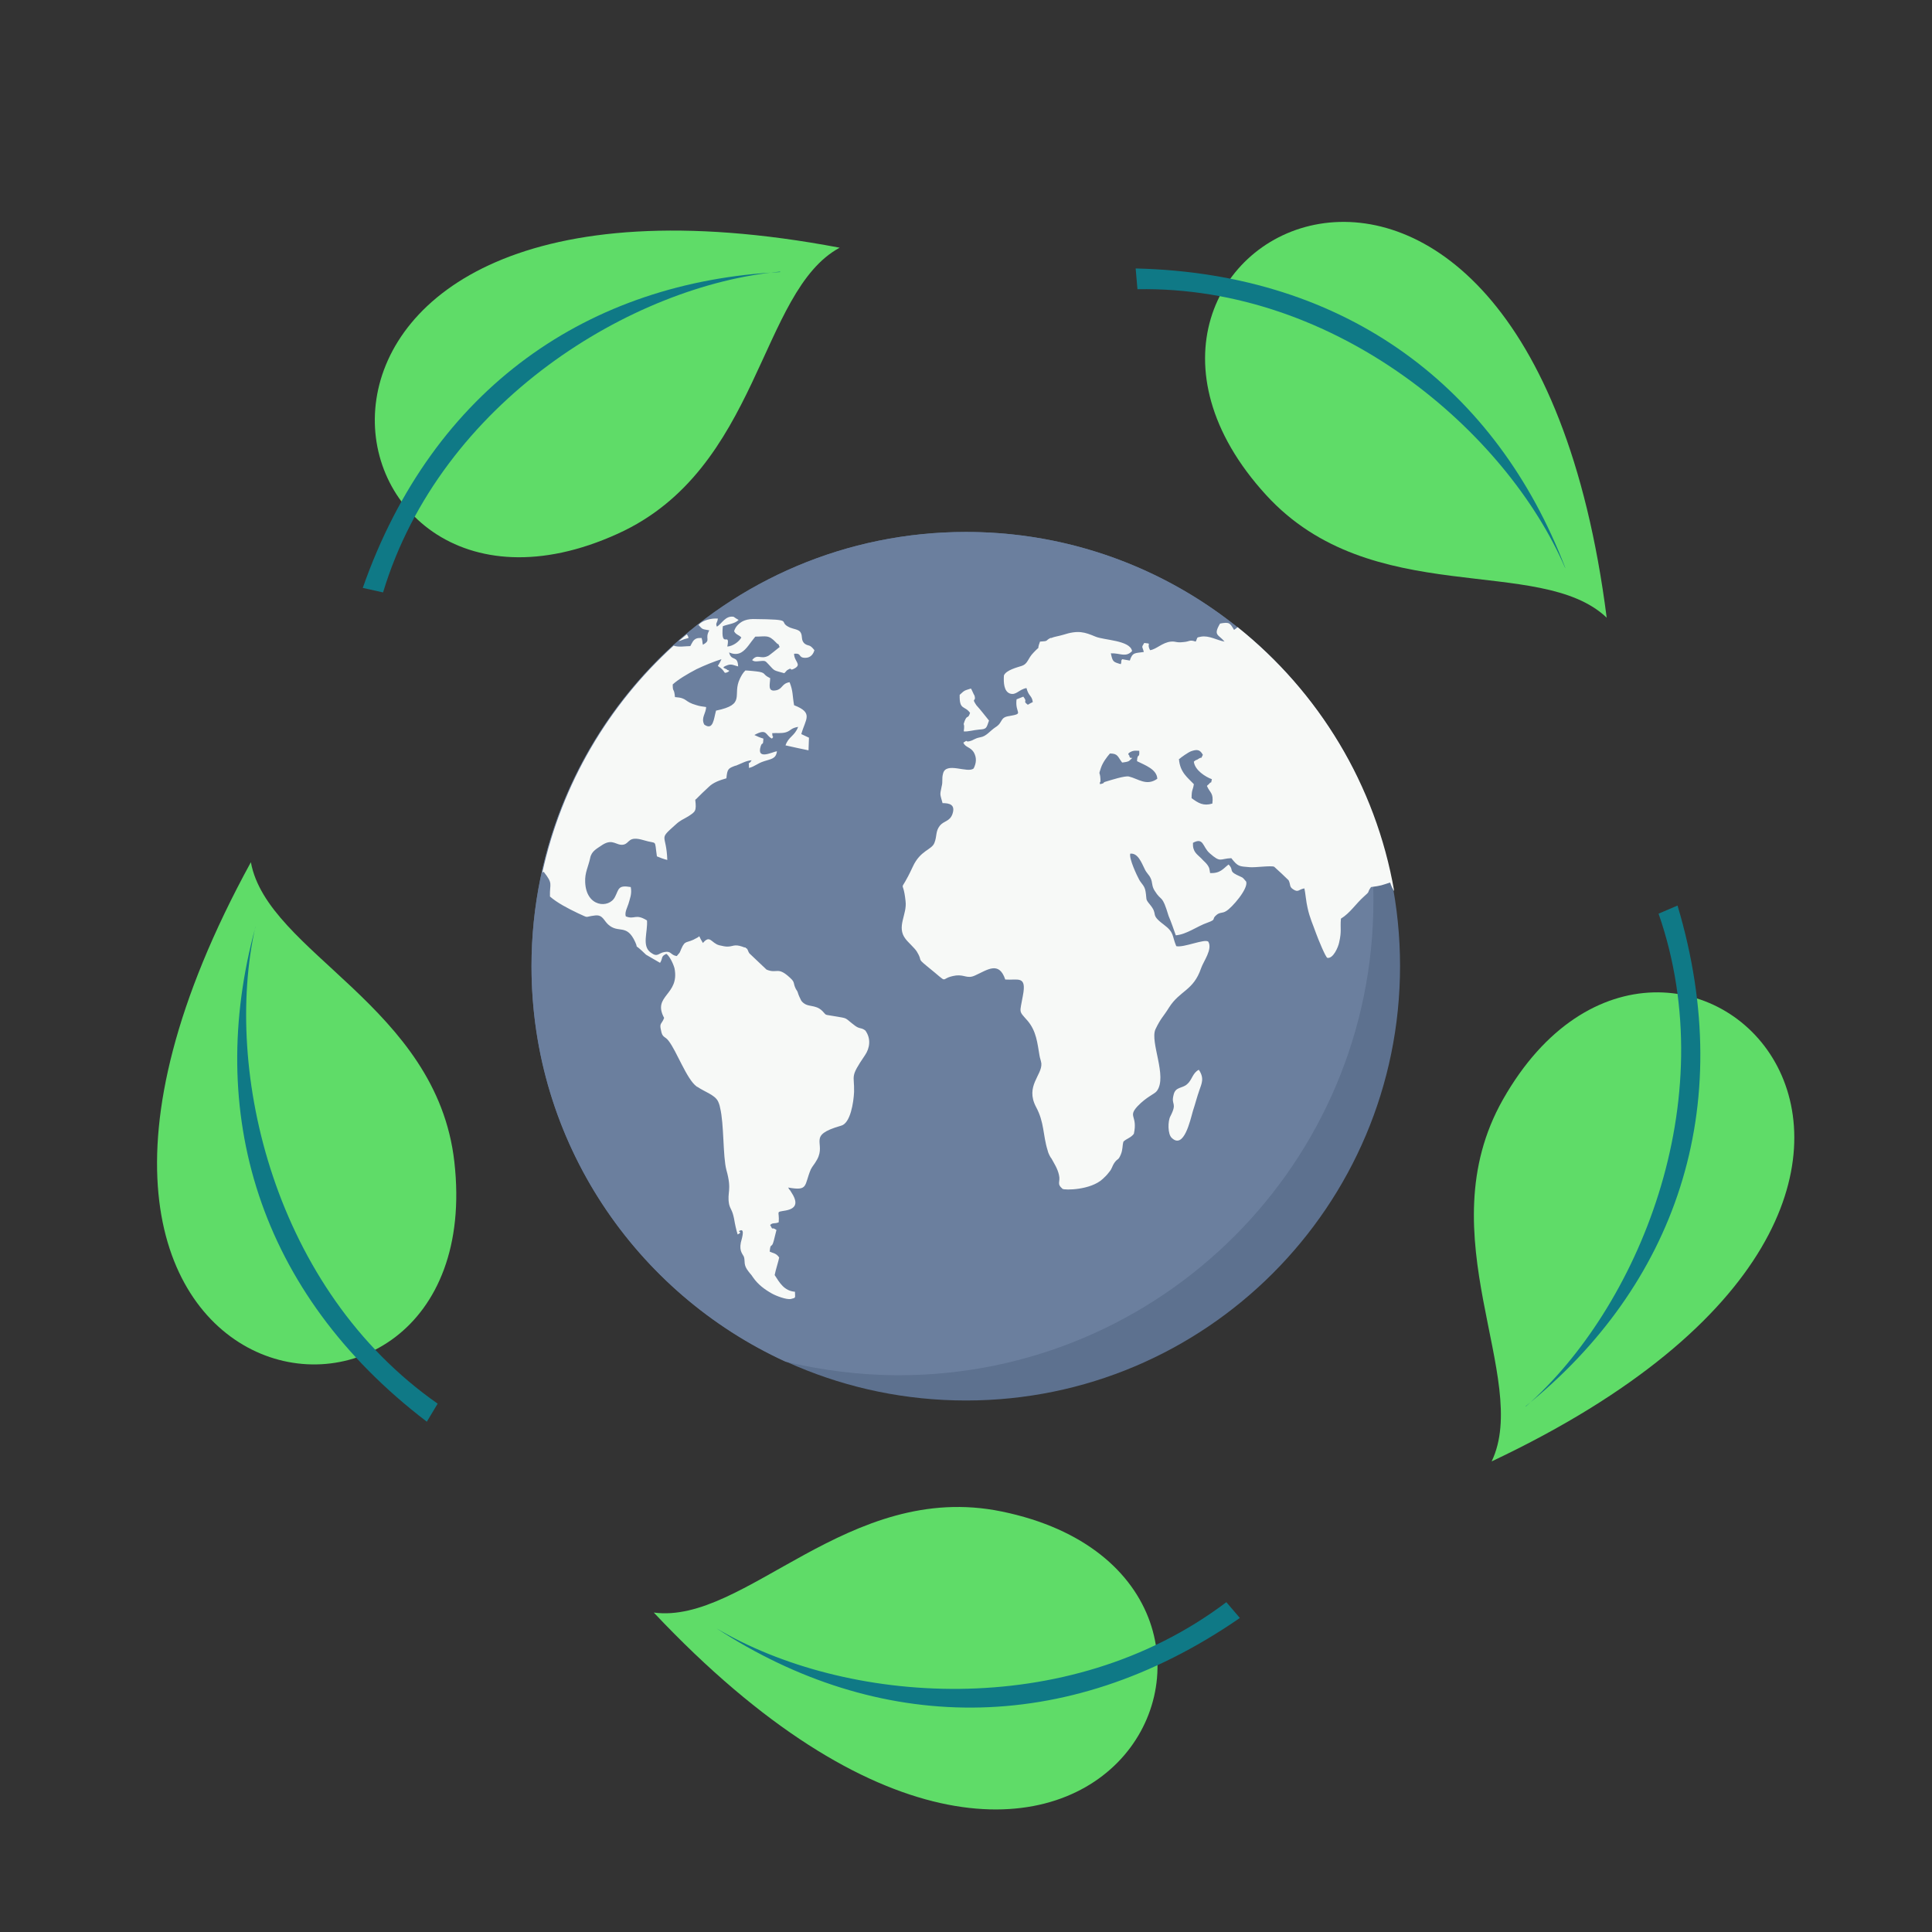 <!DOCTYPE svg PUBLIC "-//W3C//DTD SVG 1.1//EN" "http://www.w3.org/Graphics/SVG/1.1/DTD/svg11.dtd">

<!-- Uploaded to: SVG Repo, www.svgrepo.com, Transformed by: SVG Repo Mixer Tools -->
<svg height="100px" width="100px" version="1.1" id="Layer_1" xmlns="http://www.w3.org/2000/svg" xmlns:xlink="http://www.w3.org/1999/xlink" viewBox="0 0 511.88 511.88" xml:space="preserve" fill="#000000">

<rect x="0" y="0" width="511.88" height="511.88" fill="#333333" stroke="none"/>

<g id="SVGRepo_bgCarrier" stroke-width="0"/>

<g id="SVGRepo_tracerCarrier" stroke-linecap="round" stroke-linejoin="round"/>

<g id="SVGRepo_iconCarrier">  <path style="fill:#5D718F;" d="M255.94,140.94c63.597,0,115,51.523,115,115c0,63.597-51.523,115.119-115,115.119 c-63.597,0-115.119-51.523-115.119-115.119S192.344,140.94,255.94,140.94z"/> <path style="fill:#6B7F9E;" d="M255.94,140.94c45.546,0,84.995,26.538,103.643,64.912c2.749,10.4,4.304,21.398,4.304,32.755 c0,69.454-56.304,125.759-125.759,125.759c-10.281,0-20.322-1.315-30.005-3.586c-39.688-18.17-67.302-58.217-67.302-104.719 C140.821,192.463,192.344,140.94,255.94,140.94z"/> <path style="fill:#F7F9F7;" d="M327.905,166.164c21.398,17.095,36.58,41.72,41.481,69.932c-0.359-0.478-0.717-1.195-1.076-2.271 c-2.271,0.717-2.271,0.837-5.021,1.195l-0.12,0.12c-1.076,1.554,0,0.837-1.793,2.391c-2.152,1.913-3.706,4.423-6.097,5.858 c-0.239,2.63,0.239,3.228-0.478,6.336c-0.239,1.195-1.554,4.304-3.108,4.064c-0.478-0.12-2.51-5.14-2.989-6.455 c-0.837-2.391-1.674-4.064-2.271-6.814c-0.359-1.435-0.598-4.184-0.837-5.14c-1.554,0.239-1.554,1.195-2.989,0.239 c-1.076-0.717-0.598-1.195-1.195-2.391c-1.195-1.195-2.51-2.391-3.825-3.586c-0.956-0.359-4.782,0.239-6.455,0.12 c-2.869-0.239-3.108-0.12-4.901-2.391c-3.108,0.12-2.749,1.315-5.738-1.315c-1.913-1.674-1.554-4.304-4.423-2.749 c-0.12,2.391,1.076,2.989,2.152,4.064c0.717,0.837,1.674,1.435,2.152,2.63c0,0,0.239,1.076,0.239,1.315 c2.749,0.12,3.467-1.195,4.901-2.271c1.435,1.435,0,1.674,2.152,2.749c1.674,0.837,1.315,0.359,2.51,1.793 c0.598,1.913-3.825,6.933-5.26,7.77c-1.076,0.717-1.674,0.239-2.63,1.076c-1.435,1.195,0.239,1.076-2.391,2.032 c-2.749,0.956-5.499,3.108-8.368,3.347c-0.598-1.674-1.195-3.467-1.913-5.14c-1.793-5.977-1.793-3.586-3.706-6.694 c-0.837-1.315-0.478-2.152-1.076-3.347c-0.359-0.837-1.076-1.315-1.554-2.391c-0.837-1.674-1.793-4.304-3.825-4.064 c-0.359,1.315,1.793,5.858,2.391,6.933c0.598,1.076,1.435,1.554,1.674,3.108c0.359,2.152-0.12,1.913,1.076,3.347 c2.51,2.989-0.12,2.51,3.706,5.379c2.869,2.152,2.152,2.869,3.347,5.738c1.913,0.478,7.531-2.032,8.488-1.195 c1.195,2.032-1.315,5.26-1.913,7.053c-2.032,5.977-5.618,5.858-8.488,10.4c-1.554,2.51-2.152,2.749-3.586,5.738 c-1.554,3.347,3.228,12.552,0.359,16.377c-0.598,0.837-2.63,1.435-5.14,4.064c-2.63,2.869,0.12,2.391-0.956,7.292 c-0.837,1.076-1.793,1.195-2.749,2.032c-0.359,1.195-0.12,2.032-0.717,3.467c-0.717,1.674-0.717,0.837-1.674,2.152 c-0.717,1.076-0.598,1.554-1.435,2.51c-0.717,0.956-1.076,1.195-1.674,1.793c-3.228,2.989-10.042,2.989-10.639,2.63 c-1.674-1.435-0.478-1.793-0.956-3.706c-0.359-1.674-1.315-3.108-2.032-4.423l-0.12-0.12c-0.359-0.598-0.717-1.315-0.837-1.913 c-1.315-4.184-0.837-7.412-3.108-11.596c-2.869-5.499,1.674-8.368,1.435-11.476c-0.12-0.837-0.359-1.315-0.478-2.032 c-0.598-3.467-0.837-6.455-3.108-9.205c-2.51-2.869-2.152-1.913-1.315-6.694c1.076-5.499-1.315-4.064-4.662-4.304 c-1.674-5.021-4.782-2.51-8.009-1.076c-2.032,0.956-2.749-0.239-5.021,0c-5.021,0.717-1.076,2.869-7.77-2.51 c-2.749-2.271-0.956-1.076-2.63-3.825c-0.598-0.956-2.271-2.391-2.989-3.347c-2.51-3.228,0.478-6.455,0-10.042 c-0.717-6.814-1.913-0.837,1.913-9.085c2.032-4.423,5.021-4.423,5.738-6.336c0.717-1.793,0.239-2.989,1.435-4.543 c1.076-1.315,2.63-1.076,3.347-3.108c0.837-2.51-0.837-2.869-2.63-2.869c-0.717-2.63-0.717-2.032-0.239-4.423 c0.359-1.315,0-2.032,0.359-3.347c0.717-3.347,6.575,0,8.129-1.435c0.717-1.434,0.837-2.869,0-4.304 c-0.956-1.435-2.152-1.195-2.749-2.51c1.434-0.956,0.359-0.12,1.554-0.359c1.435-0.359,1.195-0.717,2.989-1.076 c1.554-0.239,2.51-1.674,3.945-2.63c2.152-1.315,1.076-2.63,3.706-2.989c4.064-0.717,1.435-0.598,1.913-4.423 c0.598-0.239,1.195-0.478,1.793-0.717c1.315,1.674-0.359,0.956,1.195,2.152c0.359-0.239,0.837-0.478,1.315-0.717 c-0.239-1.793-1.076-1.435-1.674-3.706c-2.032,0.359-2.749,2.032-4.423,1.435c-1.554-0.598-1.674-2.869-1.554-4.782 c0.598-1.435,3.586-2.152,4.662-2.51c1.793-0.598,1.554-1.913,3.228-3.586c2.152-2.271,0.598,0,1.674-2.869 c2.391-0.12,1.315-0.239,2.749-0.956h0.12h0.12c0.837-0.359,1.913-0.478,3.108-0.837c4.064-1.315,5.738-0.717,8.607,0.478 c2.271,0.956,9.205,0.956,9.683,3.825c-1.674,1.793-3.228,0.478-5.618,0.598c0.478,2.271,0.598,2.271,2.63,2.869 c0.359-1.076-0.12-0.598,0.359-1.315c0.717,0.12,1.315,0.239,2.032,0.359c0.717-2.271,1.435-1.913,3.706-2.271 c-0.359-1.554-0.717-1.076,0.12-2.391c2.271,0.239,0.478,0,1.554,1.913c1.674-0.239,3.228-2.032,5.499-2.271 c1.435-0.12,1.315,0.359,3.347,0.12c1.674-0.12,1.554-0.717,3.228-0.12c0.598-1.076,0-1.076,1.435-1.315 c2.152-0.359,4.184,0.956,6.216,1.315c-1.554-1.913-3.108-1.554-1.195-4.782c2.51-0.478,2.63-0.12,3.706,1.674 c0.598-0.359,0.837-0.717,1.195-0.837L327.905,166.164z M143.69,231.195c5.14-23.55,17.573-44.47,34.787-60.13 c1.315,0.478,3.108,0.12,4.423,0.12c0.478-0.837,0.717-1.674,1.674-2.032c0.359-0.12,0.717-0.12,1.315-0.12 c0.12,0.478,0.239,0.837,0.239,1.315c0,0,0.12,0.359,0,0.239c0-0.12,0.12,0.12,0.12,0.239c2.271-1.315,0.359-1.435,1.674-3.825 c-1.913-0.359-1.674-0.12-2.869-1.435c1.195-1.315,3.467-1.793,5.14-1.674c-0.12,1.195-0.717,1.195-0.239,2.152 c1.315-0.837,2.271-2.989,4.423-2.63c0.359,0.239,0.837,0.598,1.315,0.837c-1.076,1.076-2.749,1.076-4.184,1.674 c-0.598,6.455,2.032,1.076,1.195,5.379c1.554-0.12,3.108-1.315,3.706-2.391c-0.598-0.717-1.435-0.717-1.913-1.674 c0.359-1.195,1.195-2.032,2.271-2.63c0.717-0.359,1.674-0.598,2.749-0.598c11.715,0.12,6.097,0.598,9.802,2.271 c0.837,0.359,2.271,0.478,2.749,1.195c0.717,1.076,0,2.152,1.195,3.108c1.076,0.717,1.195,0,2.51,1.674 c-0.239,0.956-0.956,2.032-2.391,2.032c-2.032,0-0.837-1.315-2.989-1.076c0,2.032,2.032,2.749,0.239,3.825 c-1.674,0.956-0.598-0.359-1.793,0.359c0,0-0.12,0.12-0.239,0.12c-0.12,0.12-0.12,0.12-0.239,0.239 c-0.239,0.239-0.359,0.478-0.598,0.598c-2.989-0.837-2.391-0.478-4.184-2.391c-0.717-0.717-0.717-0.956-1.913-0.837 c-0.717,0-1.674,0.359-2.391-0.239c1.435-1.793,2.152-0.12,4.184-1.076c0.359-0.12,2.63-2.032,3.108-2.391 c-0.598-1.435-0.12-0.239-0.956-1.195c-2.032-2.152-2.63-1.554-5.499-1.554c-1.315,1.554-2.271,3.347-3.706,4.184 c-0.837,0.478-1.913,0.598-3.228,0c0.598,2.51,2.271,0.598,2.391,3.706c-1.076-0.239-1.674-0.717-2.749-0.359 c-2.391,0.837-0.239,0.837-0.12,1.315c0,0,1.076,0.12,0,0.598c-1.195,0.478-0.239-0.239-2.51-1.674 c0.359-0.598,0.717-1.195,0.956-1.793c-1.913,0.598-4.304,1.554-6.575,2.63c-2.51,1.315-4.901,2.749-6.336,4.064 c0,2.271,0.359,0.717,0.598,3.347c3.467,0.239,2.271,1.195,5.738,2.152c0.717,0.239,1.554,0.359,2.51,0.478 c0,1.674-1.435,2.869-0.478,4.662c2.391,1.674,2.51-1.554,3.108-3.706c8.129-1.674,4.184-4.064,6.336-8.488 c0.359-0.717,0.717-1.435,1.435-2.152c0.598,0,3.108,0.239,3.706,0.359c1.793,0.359,0.837,0.717,2.869,1.674 c0,1.554-0.837,3.706,1.554,3.228c1.793-0.359,1.435-1.793,3.586-2.152c0.956,2.391,0.717,3.347,1.195,6.097 c5.26,2.032,2.989,3.706,1.913,7.651c0.717,0.359,1.315,0.598,2.032,0.956c0,1.076-0.12,2.271-0.12,3.347 c-0.12,0-5.618-1.195-6.097-1.315c0.837-2.391,2.391-2.391,3.347-4.901c-2.032,0.359-1.793,0.956-3.228,1.435 c-1.315,0.359-2.271,0.12-3.706,0.239c-0.478,1.554,0-1.435,0.12,0.598c0.12,0.717,0.478,0-0.12,0.837 c-1.793-0.837-1.195-2.869-4.662-0.956c0.717,0.359,1.554,0.717,2.391,0.956c-0.12,2.271-0.239,0.598-0.717,2.032 c-1.195,3.825,3.228,1.435,4.304,1.315c-0.239,2.032-1.554,2.032-3.347,2.63c-1.913,0.598-2.51,1.435-4.064,1.793 c0-2.391-0.359-0.359,0.717-2.032c-1.554,0.12-2.63,0.837-4.184,1.434h-0.12c-1.913,0.717-2.152,0.837-2.391,3.347 c-1.674,0.478-3.467,1.076-4.662,2.271c-1.195,1.076-2.271,2.152-3.347,3.228c-0.12,0.12-0.239,0.12-0.239,0.239 c0.359,2.989,0,3.108-1.793,4.304c-1.554,0.956-2.032,0.956-3.467,2.271c-4.662,4.184-2.391,2.152-2.152,9.324 c-0.956-0.239-1.913-0.598-2.749-0.956c-0.717-4.782,0.239-3.108-3.586-4.304c-4.064-1.195-3.586,0.837-5.26,1.195 c-1.913,0.359-2.749-1.674-5.499,0c-1.554,1.076-2.989,1.674-3.347,3.586c-0.478,2.271-1.434,3.825-1.315,6.336 c0.239,6.694,6.336,7.053,7.89,3.945c1.076-2.032,0.717-3.228,4.184-2.63c0.359,1.793-0.239,3.108-0.598,4.423 c-0.239,0.837-1.076,2.271-0.717,3.347c2.391,0.956,2.51-0.837,5.618,1.076c0.239,3.108-1.435,6.694,0.956,8.488 c1.913,1.435,2.032,0.12,3.706-0.12c1.793-0.359,1.554,0.837,3.228,1.076c0.956-1.195,0.598-0.478,1.195-1.913 c1.076-2.51,1.435-1.315,4.064-2.869c0.239-0.12,0.478-0.239,0.717-0.478c0.239,0.598,0.598,1.195,0.956,1.793 c1.913-2.271,2.152,0,4.304,0.598c0.956,0.239,1.674,0.359,2.152,0.359c1.554,0,1.793-0.717,3.945,0 c0.239,0.12,0.598,0.239,0.837,0.239c0,0,0.12,0,0.12,0.12c0,0,0.12,0.12,0.239,0.12c0.359,0.359,0.359,0.837,0.717,1.315 c1.554,1.435,2.989,2.869,4.543,4.304c2.869,1.195,2.869-0.956,6.216,2.152c1.435,1.315,0.717,1.315,1.554,2.989 c0.12,0.239,0.359,0.478,0.478,0.837c0.239,0.837,0.598,1.554,0.956,2.271c1.554,2.032,3.586,0.717,5.618,2.749 c1.195,1.195,0.239,0.837,2.989,1.315c4.184,0.717,2.51,0.239,5.738,2.63c1.195,0.837,1.554,0.359,2.63,1.195 c1.554,2.152,1.195,4.662-0.12,6.575c-4.064,5.977-2.749,5.021-2.869,9.683c-0.12,2.749-0.956,8.368-3.467,8.966 c-9.205,2.63-3.825,4.423-6.336,8.966c-0.717,1.315-1.195,1.674-1.674,2.63c-1.793,4.303-0.598,5.738-5.977,4.782 c0.478,0.956,0.239,0.239,0.717,1.076c1.674,2.51,1.913,4.423-1.435,5.021c-2.749,0.478-1.554,0-1.793,3.108 c-1.076,0.478-1.554,0-2.271,0.717c0.956,1.793,0.12,0.239,1.674,1.315c-0.239,0.956-0.478,1.913-0.717,2.869 c-0.598,2.271-0.837,0.239-1.076,2.869c0.956,0.478,1.674,0.359,2.51,1.554c-0.12,0.837-0.956,3.347-1.195,4.662 c1.315,2.032,2.51,4.184,5.379,4.423c0,1.674,0.359,1.554-1.076,1.913c-1.195,0.239-3.945-0.837-5.021-1.435 c-1.913-1.076-3.706-2.391-5.021-4.304c-0.717-1.076-0.478-0.598-1.195-1.554c-1.435-1.793-0.837-2.63-1.195-3.825 c-0.239-0.717-1.315-1.435-0.837-3.825c0.12-0.598,1.195-3.706-0.12-3.228c-1.195,0.478,0.956,0.239-0.717,1.076 c-0.359-1.076-0.717-2.749-0.956-4.184c-0.478-2.391-0.956-2.391-1.315-3.825c-0.598-3.228,0.837-3.586-0.717-9.085 c-0.956-3.586-0.598-12.193-1.674-16.497c-0.12-0.717-0.359-1.315-0.598-1.793c-0.956-1.674-3.467-2.391-5.379-3.706 c-0.12,0-0.239-0.12-0.239-0.12c-2.63-1.913-5.26-9.324-7.412-12.074c-0.956-1.315-1.674-0.717-2.032-2.869 c-0.478-1.913,0.239-1.554,0.837-3.228c-3.228-5.977,4.184-5.977,2.749-13.15c-0.359-1.315-1.315-3.228-2.152-3.825 c-1.554,0.717-0.837,1.076-1.674,2.391c-1.195-0.717-2.51-1.435-3.706-2.152c-3.825-3.706-1.793-0.956-2.869-3.347 c-2.271-5.021-4.423-2.152-7.173-4.662c-1.195-1.076-1.435-2.63-3.467-2.391c-3.108,0.359-1.315,0.837-4.543-0.598 c-2.749-1.315-5.499-2.749-7.412-4.423c-0.12-3.586,0.956-3.228-1.674-6.575L143.69,231.195z M179.792,169.87 c0.717-0.598,1.435-1.195,2.152-1.793l0.12,0.12c0.12,0.239,0.239,0.239,0.359,0.837C180.509,169.511,180.509,169.75,179.792,169.87 z M278.295,204.059c1.076,0.598,2.271,1.195,2.989,1.793c0.956,2.63-0.239,1.315,1.674,4.064c1.076,1.435,0.837,2.51,1.913,3.347 c2.032-0.239,0.239,0.359,1.554-0.956c0.239-0.239,0.837-0.956,1.076-1.315c-0.717-0.956-1.076-1.076-1.674-2.152 c2.271-2.989,3.228-1.315,3.825,0.717c1.435,5.618,3.706,3.945,5.499,3.706c1.913-0.239,0.239,0.12,1.913,0.478s0.837,0,2.032-0.239 c3.825-0.956,0.837,6.575,0.478,7.412c-2.152,0.239-1.674-0.239-3.228-0.359c-3.108-0.359,0.239,1.793-7.053-0.478 c-6.933-2.152-5.499-2.749-6.933,2.152c-1.554-0.12-1.554-0.359-2.989-0.956c-0.598-0.239-0.837-0.359-1.076-0.359h-0.12 c-0.598-0.239,0,0-1.195-1.195c-1.076-0.956-3.706-1.195-5.499-2.152c0-1.554,1.435-2.869-0.239-4.782 c-0.598-0.12-8.368,0.239-9.683,0.478c-2.51,0.478-2.989,2.63-6.455,2.271c-1.913-0.239-1.195-0.12-1.793-1.195 c0.598-0.598,0-0.239,1.076-0.717c0.359-0.12,0.598-0.12,0.956-0.12c5.618-0.837,2.749-3.706,6.336-6.455 c2.989-2.391,0.598,0,2.271-2.869c2.032-0.12,1.674,0.837,3.467,0c1.435-0.717,0.956-1.315,2.989-1.435 c1.793,1.793,1.435,2.869,4.304,4.184c1.195,0.478,1.793,0.837,2.63,1.793c1.315,1.913,0.239,1.315,0.717,2.51 c0.12-0.12,0.239-0.12,0.359-0.12h0.12c1.554-0.717-0.717-0.956,1.674-3.228c-0.717-0.478-1.315-0.956-1.674-1.195h-0.12 c-1.913-1.195-1.195-0.12-3.706-3.228c-0.717-0.837-0.837-0.956-0.837-2.271c1.793-0.359,2.152,0.956,3.706,2.391 c0.239,0.239,0.478,0.359,0.717,0.598h0.12L278.295,204.059z M317.624,283.435c-1.674,0.837-1.793,2.749-3.108,3.825 c-1.315,1.195-3.108,0.598-3.586,2.869c-0.717,2.749,1.076,1.913-0.837,5.618c-0.717,1.315-0.717,4.782,0.359,5.738 c3.228,3.108,4.901-4.662,5.618-7.173c0.598-1.793,1.076-3.706,1.674-5.379C318.341,287.141,319.178,285.706,317.624,283.435z M312.364,201.07c0.239,3.586,2.391,5.021,3.945,6.694c-0.239,1.674-0.598,1.315-0.598,3.706c1.793,1.315,3.108,2.152,5.499,1.435 c0.359-2.869-0.598-2.749-1.435-4.662c0.12-0.239,0.598-0.478,0.598-0.598c0.717-0.837,0.359,0.359,0.717-1.195 c-1.674-0.598-4.543-2.391-4.782-4.662c0.837-0.717,0.598-0.239,1.195-0.717c1.315-0.837,0.359,0.478,1.195-1.076 c-0.717-1.315-1.435-1.554-3.108-0.956c-0.717,0.239-2.749,1.674-3.108,2.032H312.364z M297.302,202.027 c-1.195-1.554-1.076-2.391-3.228-2.391c-0.837,0.956-1.913,2.391-2.391,3.825c-0.717,2.152-0.239,0.717-0.12,2.989 c0,0.12,0,0.239,0,0.239c0,1.435-0.359-0.239-0.12,1.076c1.674-0.359,0.359-0.359,1.674-0.717c1.195-0.359,4.901-1.554,5.977-1.315 c2.51,0.598,4.662,2.63,7.531,0.598c-0.12-2.51-3.228-3.586-5.379-4.662c0.12-2.391,0.717-0.478,0.598-2.749 c-0.717,0-1.195-0.12-1.913,0.12c-1.674,0.717-0.717,0.956-0.717,1.195c0.12,1.315,1.674-0.239,0,1.315 c-0.478,0.359-1.195,0.359-1.793,0.478H297.302z M254.267,184.095c-0.12,4.184,1.315,2.749,2.749,4.782 c-0.598,1.793-0.717,0.359-1.435,2.152c-0.598,1.554,0.12,0.12-0.239,2.749c1.076,0.12,2.63-0.359,4.064-0.478 c2.032-0.12,1.913-0.359,2.63-2.391c-1.076-1.315-2.152-2.749-3.347-4.064c-1.435-2.152,0-0.717-0.478-2.51 c-0.359-0.598-0.598-1.315-0.956-1.913C255.343,183.019,255.582,182.9,254.267,184.095z"/> <path style="fill:#5FDC68;" d="M222.468,65.629c-166.642-31.559-141.06,113.207-58.815,75.79 C201.429,124.324,201.07,77.224,222.468,65.629z"/> <path style="fill:#0F7986;" d="M206.689,71.965c-39.09,3.586-89.896,34.428-105.197,84.995l-5.379-1.195 c18.649-53.196,60.13-81.169,110.577-83.68V71.965z"/> <path style="fill:#5FDC68;" d="M66.466,228.445c-81.408,148.711,64.075,169.152,53.914,79.376 C115.717,266.579,70.889,252.473,66.466,228.445z"/> <path style="fill:#0F7986;" d="M67.661,245.54c-8.607,38.373,5.021,96.112,48.295,126.356l-2.869,4.782 c-44.828-34.189-58.695-82.245-45.426-131.018V245.54z"/> <path style="fill:#5FDC68;" d="M173.217,427.244c116.315,123.487,180.629-8.607,92.167-26.777 C224.74,392.099,197.364,430.472,173.217,427.244z"/> <path style="fill:#0F7986;" d="M189.833,431.428c33.83,20.083,92.884,24.984,135.083-6.933l3.586,4.184 C282.12,460.716,232.151,459.043,189.833,431.428z"/> <path style="fill:#5FDC68;" d="M395.207,387.198c153.373-72.443,47.578-174.532,2.989-95.873 C377.754,327.427,405.727,365.202,395.207,387.198z"/> <path style="fill:#0F7986;" d="M404.292,372.614c29.527-25.941,52.479-80.691,35.145-130.54l5.021-2.152 c16.138,54.033-0.956,101.013-40.286,132.692H404.292z"/> <path style="fill:#5FDC68;" d="M425.69,163.654c-21.518-168.196-151.221-99.22-90.254-32.516 C363.409,161.741,407.998,146.798,425.69,163.654z"/> <path style="fill:#0F7986;" d="M414.693,150.504c-15.541-36.102-60.488-74.834-113.326-73.877l-0.478-5.499 c56.424,1.315,95.753,32.157,113.804,79.257V150.504z"/> </g>

</svg>